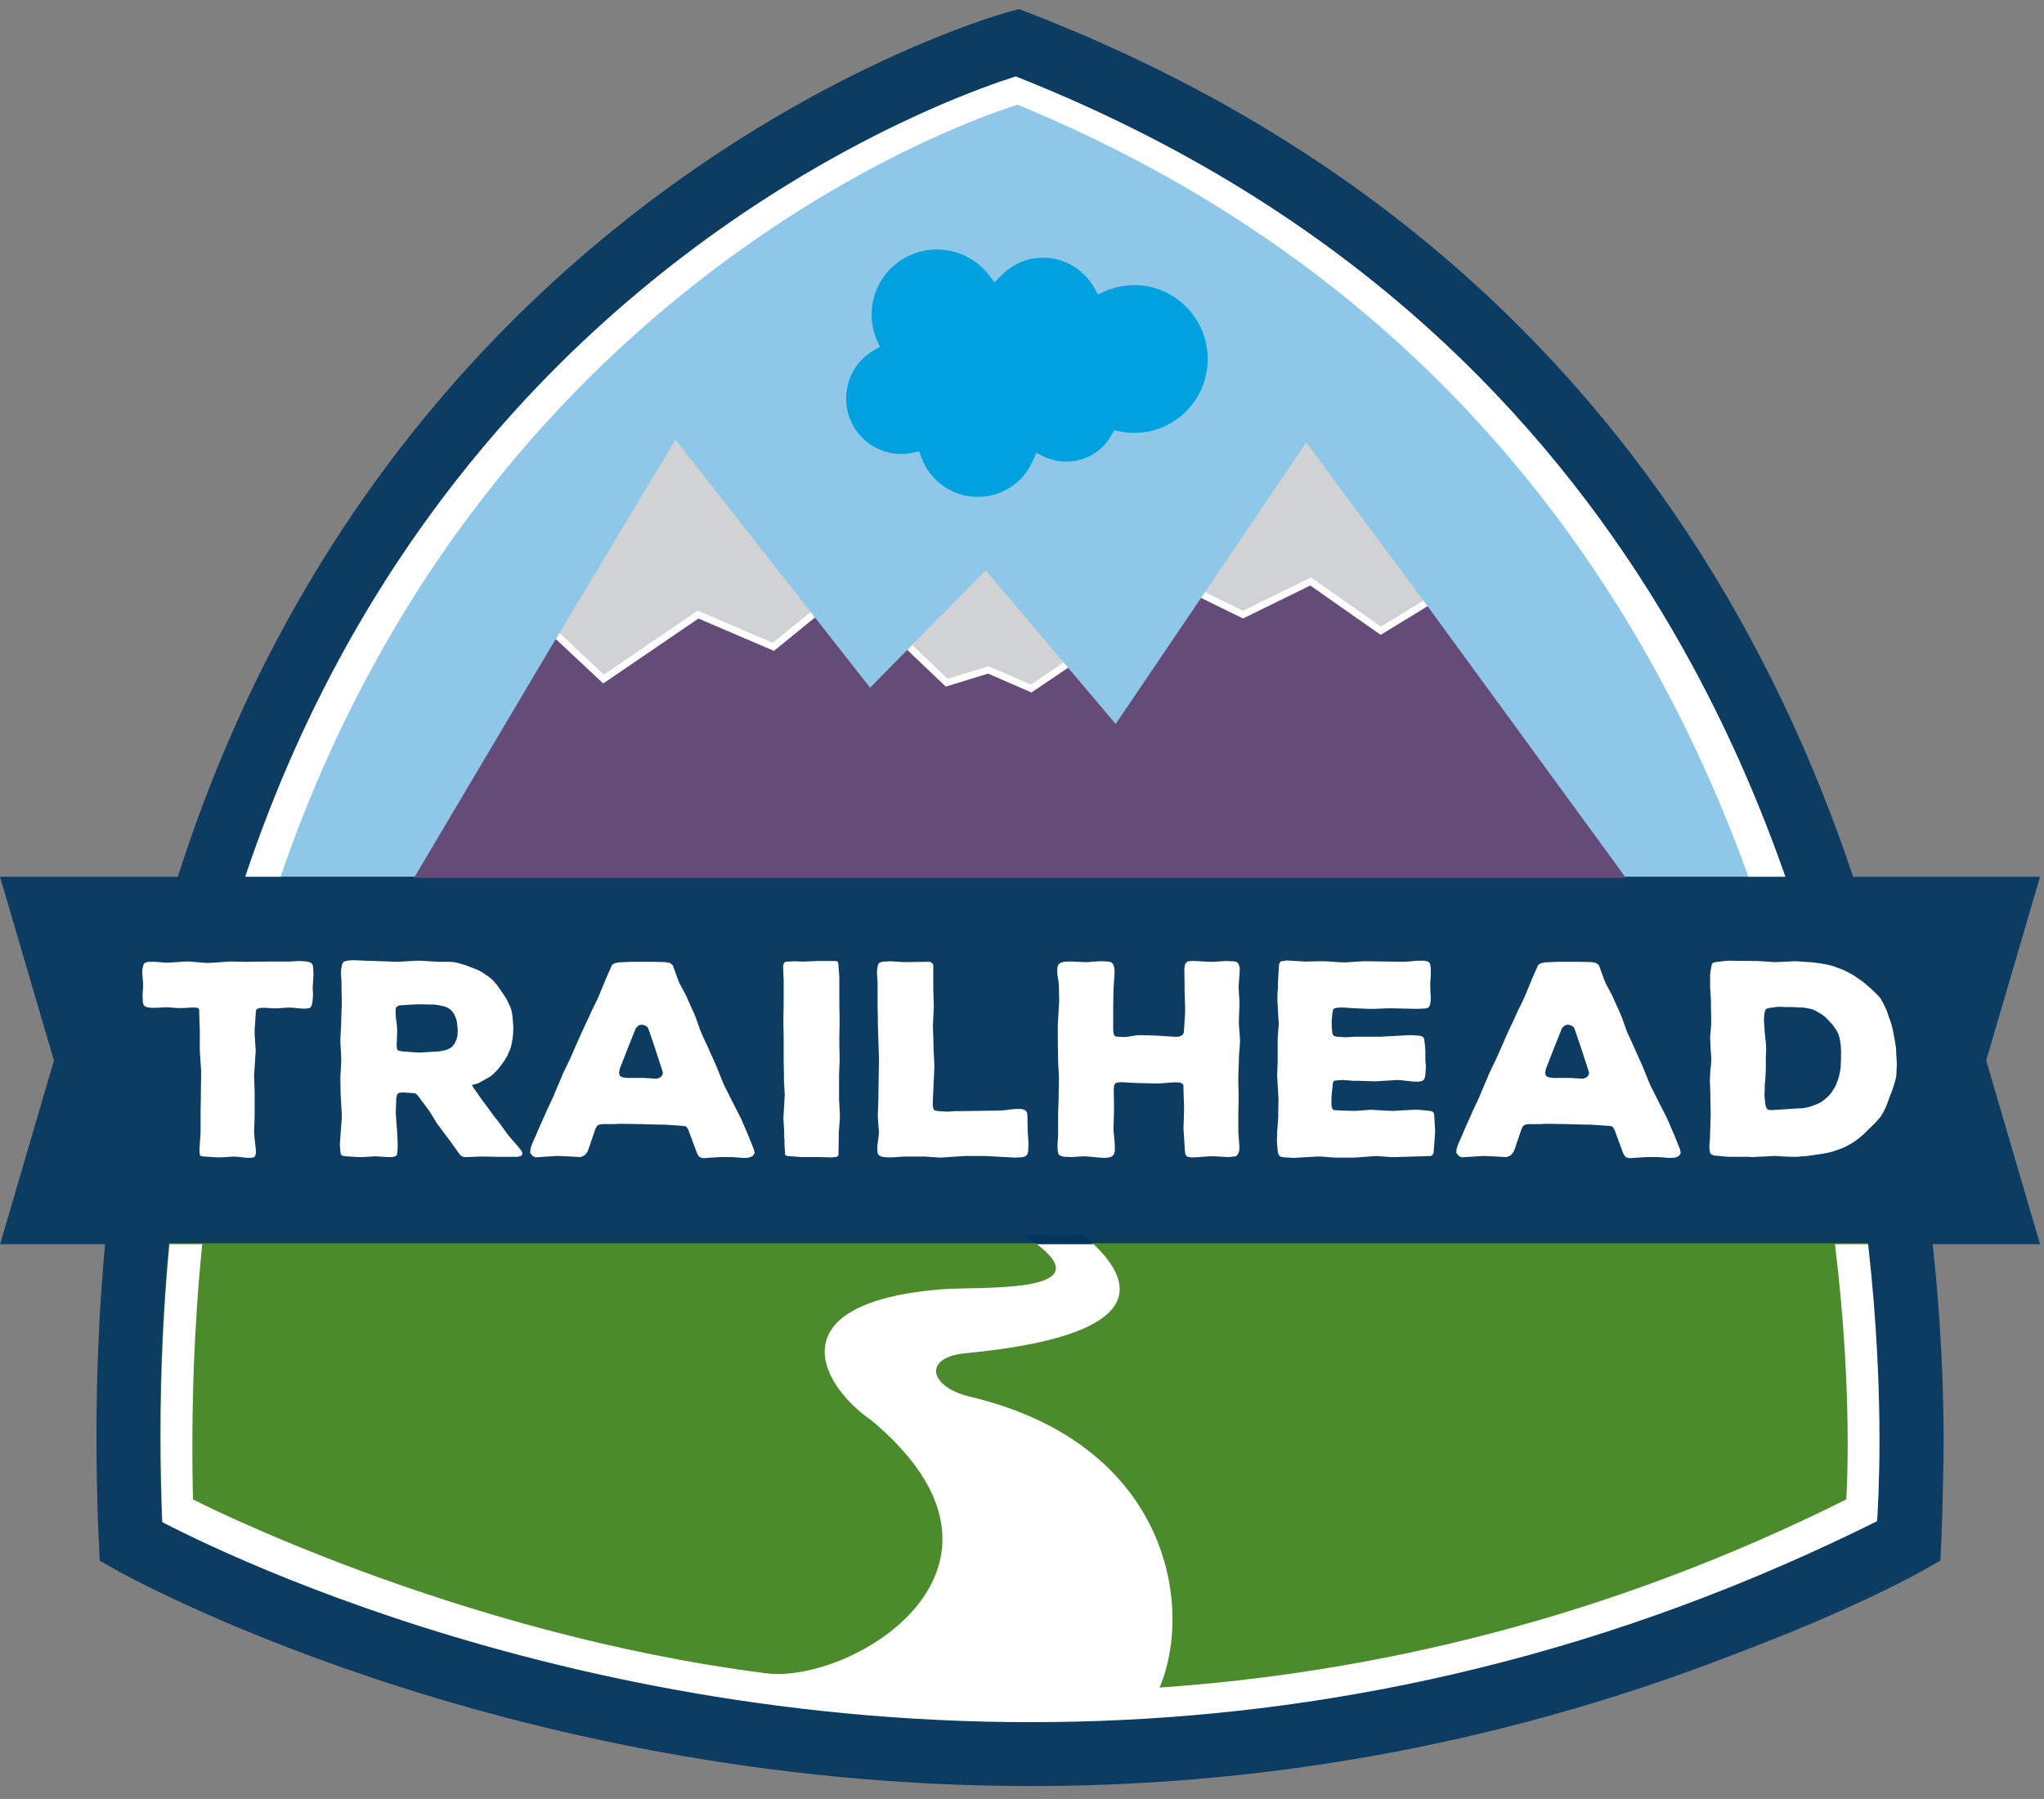 <?xml version="1.0" encoding="UTF-8" standalone="no"?>
<svg width="150px" height="132px" viewBox="0 0 150 132" version="1.1" xmlns="http://www.w3.org/2000/svg" xmlns:xlink="http://www.w3.org/1999/xlink">
    <rect x="0" y="0" width="150" height="132" fill="#808080" stroke="none"/>
    <!-- Generator: Sketch 42 (36781) - http://www.bohemiancoding.com/sketch -->
    <title>FLOGO</title>
    <desc>Created with Sketch.</desc>
    <defs></defs>
    <g id="home-page" stroke="none" stroke-width="1" fill="none" fill-rule="evenodd">
        <g id="blaze-1" transform="translate(-565, -154)">
            <g id="Hero" transform="translate(0, 115)">
                <g id="Group" transform="translate(310, 39)">
                    <g id="Trailhead-Logo" transform="translate(255, 0)">
                        <g>
                            <g id="Group-13" transform="translate(0, 0.21)" fill="#0C3C61">
                                <path d="M149.71,91.081 L148.928,88.414 L145.758,77.604 L148.928,66.786 L149.71,64.12 L146.921,64.12 L135.992,64.12 C133.208,55.8 129.293,47.155 123.792,38.831 C118.787,31.257 112.47,23.955 104.522,17.436 C96.574,10.917 86.999,5.184 75.506,0.734 L74.784,0.454 L74.036,0.657 C73.922,0.688 69.708,1.836 63.429,4.894 C58.72,7.188 52.848,10.555 46.68,15.337 C37.429,22.507 27.508,32.872 19.916,47.517 C17.312,52.537 14.984,58.058 13.05,64.12 L2.79,64.12 L0,64.12 L0.782,66.787 L3.957,77.604 L0.79,88.414 L0.008,91.081 L2.796,91.081 L7.71,91.081 C7.299,95.576 7.078,100.277 7.078,105.2 C7.078,107.744 7.136,110.346 7.256,113.008 L7.314,114.298 L8.44,114.939 C8.543,114.998 15.524,118.962 27.388,122.923 C39.252,126.882 56.004,130.84 75.64,130.841 C91.383,130.843 108.985,128.285 127.342,121.147 C131.878,119.383 136.459,117.344 141.07,114.99 L142.146,114.441 L142.21,114.405 L142.396,114.298 L142.454,113.008 C142.527,111.407 142.569,109.834 142.597,108.276 C142.616,107.267 142.632,106.262 142.632,105.271 C142.632,105.248 142.632,105.224 142.632,105.201 C142.623,101.495 142.441,96.664 141.83,91.081 L146.921,91.081 L149.71,91.081 Z" id="Fill-11"></path>
                            </g>
                            <polygon id="Fill-14" fill="#0C3C61" points="41.055 46.444 49.569 32.267 59.492 44.907 59.492 44.908 56.715 47.168 51.197 44.809 44.319 49.502"></polygon>
                            <path d="M64.313,24.923 C64.058,24.34 63.917,23.697 63.917,23.019 C63.917,21.695 64.455,20.501 65.327,19.633 C66.2,18.766 67.4,18.231 68.731,18.231 C69.514,18.231 70.249,18.415 70.901,18.743 C71.552,19.071 72.119,19.542 72.559,20.116 L72.975,20.657 L73.448,20.165 C74.243,19.342 75.337,18.836 76.551,18.836 C77.359,18.836 78.111,19.06 78.761,19.451 C79.41,19.842 79.953,20.402 80.33,21.072 L80.591,21.536 L81.079,21.319 C81.749,21.022 82.487,20.857 83.266,20.857 C84.759,20.857 86.106,21.463 87.087,22.448 C88.068,23.434 88.673,24.791 88.673,26.297 C88.673,27.803 88.068,29.16 87.087,30.146 C86.106,31.131 84.759,31.737 83.266,31.738 C82.901,31.738 82.545,31.701 82.201,31.632 L81.783,31.547 L81.574,31.919 C81.248,32.497 80.774,32.982 80.206,33.322 C79.635,33.661 78.973,33.856 78.26,33.856 C77.663,33.856 77.102,33.72 76.599,33.476 L76.045,33.207 L75.803,33.773 C75.467,34.559 74.908,35.23 74.204,35.703 C73.499,36.177 72.655,36.451 71.741,36.451 C70.789,36.451 69.912,36.153 69.191,35.643 L67.6,33.574 L67.424,33.099 L66.928,33.204 C66.659,33.261 66.381,33.291 66.095,33.291 C64.975,33.291 63.967,32.836 63.23,32.095 C62.495,31.355 62.041,30.335 62.041,29.203 C62.041,28.443 62.244,27.736 62.601,27.128 C62.957,26.52 63.465,26.013 64.071,25.66 L64.521,25.398 L64.313,24.923 Z" id="Fill-16" fill="#0C3C61"></path>
                            <polygon id="Fill-18" fill="#0C3C61" points="104.458 44.072 101.34 45.975 96.203 42.374 91.22 44.814 88.426 43.446 88.426 43.446 95.862 32.467 104.458 44.071"></polygon>
                            <polygon id="Fill-20" fill="#0C3C61" points="66.936 47.315 66.942 47.32 72.335 41.843 78.049 48.599 78.055 48.595 78.055 48.606 75.642 50.235 72.542 48.886 69.542 49.807 66.936 47.326"></polygon>
                            <path d="M21.769,54.689 C26.25,44.757 31.838,36.72 37.707,30.235 C46.508,20.51 55.95,14.28 63.174,10.49 C66.786,8.596 69.842,7.312 71.979,6.506 C73.048,6.103 73.888,5.82 74.45,5.64 C74.482,5.63 74.51,5.621 74.54,5.612 C88.9,11.29 99.988,18.993 108.583,27.695 C115.14,34.336 120.25,41.559 124.231,48.912 C127.01,54.042 129.232,59.234 131.016,64.329 L128.309,64.329 C120.74,43.358 105.44,20.38 74.687,7.685 C74.687,7.685 36.202,18.844 20.587,64.329 L18.002,64.329 C19.139,60.932 20.401,57.72 21.769,54.689" id="Fill-22" fill="#0C3C61"></path>
                            <polygon id="Fill-24" fill="#FFFFFF" points="104.761 44.481 104.761 44.481 101.321 46.582"></polygon>
                            <polygon id="Fill-26" fill="#FFFFFF" points="22.988 71.048 22.948 70.809 22.849 70.671 22.71 70.592 22.47 70.552 22.31 70.532 21.972 70.512 21.315 70.552 19.841 70.552 18.347 70.572 18.028 70.572 16.873 70.552 15.398 70.651 15.08 70.651 13.904 70.552 13.586 70.552 12.43 70.631 12.112 70.631 11.374 70.572 10.916 70.572 10.717 70.612 10.598 70.671 10.518 70.809 10.458 71.068 10.438 71.385 10.498 72.139 10.498 72.437 10.458 73.032 10.478 73.35 10.478 73.489 10.518 73.687 10.598 73.807 10.717 73.886 10.936 73.926 11.096 73.946 11.394 73.946 11.853 73.926 12.192 73.906 12.53 73.926 13.068 73.966 13.426 73.966 14.064 73.926 14.363 73.926 14.562 73.966 14.622 74.124 14.622 74.402 14.662 75.573 14.662 77.081 14.682 77.399 14.761 78.59 14.761 78.907 14.741 80.078 14.741 80.395 14.721 81.586 14.721 83.075 14.702 83.392 14.641 84.226 14.641 84.563 14.682 84.782 14.801 84.841 15.04 84.861 15.936 84.92 16.254 84.92 17.152 84.861 17.49 84.881 17.988 84.94 18.366 84.96 18.626 84.92 18.725 84.821 18.785 84.583 18.765 84.266 18.666 83.372 18.646 83.075 18.686 81.904 18.686 80.078 18.646 78.907 18.666 78.59 18.745 77.399 18.765 77.081 18.686 75.89 18.686 75.573 18.765 74.402 18.785 74.144 18.864 74.025 19.064 73.966 19.204 73.946 19.502 73.946 20 73.985 20.319 73.985 21.235 73.926 21.554 73.946 22.152 74.005 22.47 74.005 22.71 73.966 22.829 73.866 22.889 73.727 22.928 73.489 22.948 73.33 22.968 73.013 22.948 72.417 22.968 72.12 23.008 71.484 22.988 71.187"></polygon>
                            <path d="M38.068,84.186 L37.45,83.471 L37.251,83.233 L36.534,82.241 L36.334,82.003 L35.618,81.03 L35.438,80.792 L34.721,79.78 L34.642,79.621 L34.801,79.562 L35.06,79.502 L35.318,79.363 L35.558,79.224 L35.956,79.006 L36.175,78.827 L36.494,78.51 L36.673,78.291 L36.852,78.053 L37.032,77.795 L37.211,77.498 L37.35,77.2 L37.47,76.902 L37.55,76.585 L37.61,76.248 L37.65,75.91 L37.669,75.593 L37.669,75.275 L37.63,74.838 L37.61,74.521 L37.55,74.203 L37.45,73.886 L37.311,73.588 L37.171,73.31 L36.932,72.933 L36.753,72.675 L36.474,72.278 L36.275,72.04 L36.076,71.841 L35.856,71.663 L35.478,71.405 L35.219,71.246 L34.92,71.108 L34.602,70.988 L34.303,70.869 L34.004,70.77 L33.586,70.651 L33.287,70.591 L32.948,70.572 L32.191,70.572 L30.876,70.492 L30.558,70.492 L29.203,70.572 L26.832,70.492 L25.936,70.453 L25.637,70.472 L25.478,70.492 L25.239,70.552 L25.119,70.71 L25.06,70.968 L25.04,71.088 L25.02,71.385 L25.06,72.04 L25.06,72.358 L25.08,73.429 L25.08,73.747 L25.04,74.798 L25.04,75.116 L24.98,76.188 L24.98,76.505 L25.04,77.577 L25.04,77.895 L24.98,78.966 L24.98,79.283 L25,80.336 L25.02,80.653 L25.08,81.725 L25.08,82.042 L25,83.114 L24.98,83.432 L24.94,83.947 L24.96,84.245 L24.98,84.523 L25.02,84.722 L25.139,84.801 L25.378,84.841 L26.294,84.9 L26.614,84.9 L27.53,84.841 L28.486,84.9 L28.804,84.9 L29.024,84.841 L29.124,84.742 L29.163,84.503 L29.183,84.186 L29.183,83.868 L29.163,83.392 L29.143,83.075 L29.064,81.963 L29.044,81.645 L29.084,80.554 L29.143,80.296 L29.302,80.177 L29.562,80.157 L30.199,80.197 L30.438,80.217 L30.558,80.276 L30.697,80.434 L31.334,81.288 L31.514,81.526 L32.072,82.439 L32.251,82.677 L32.888,83.531 L33.068,83.769 L33.705,84.662 L33.864,84.821 L34.044,84.9 L34.303,84.9 L35.199,84.861 L35.518,84.861 L36.614,84.88 L38.008,84.88 L38.267,84.801 L38.346,84.622 L38.247,84.404 L38.068,84.186 Z M33.571,75.975 L33.492,76.292 L33.352,76.59 L33.153,76.828 L32.914,76.967 L32.655,77.066 L32.216,77.146 L30.902,77.225 L30.583,77.225 L29.547,77.146 L29.308,77.106 L29.169,77.047 L29.129,76.927 L29.109,76.709 L29.149,75.617 L29.129,75.28 L29.089,74.942 L29.049,74.625 L29.029,74.169 L29.049,73.95 L29.169,73.831 L29.308,73.772 L29.547,73.752 L30.563,73.692 L30.882,73.692 L31.878,73.712 L32.197,73.752 L32.635,73.851 L32.914,73.97 L33.133,74.149 L33.312,74.387 L33.452,74.685 L33.531,74.982 L33.571,75.32 L33.591,75.657 L33.571,75.975 Z" id="Fill-28" fill="#FFFFFF"></path>
                            <path d="M54.921,83.332 L54.382,82.082 L54.243,81.804 L53.765,80.872 L53.148,79.641 L53.027,79.363 L52.629,78.371 L52.51,78.093 L52.072,77.12 L51.953,76.843 L51.514,75.89 L51.395,75.612 L51.036,74.6 L50.916,74.322 L50.479,73.35 L50.358,73.072 L49.86,72.139 L49.741,71.842 L49.462,71.068 L49.363,70.81 L49.144,70.651 L48.805,70.591 L47.888,70.572 L46.334,70.572 L45.419,70.611 L45.12,70.671 L44.921,70.79 L44.821,71.008 L44.462,71.822 L44.343,72.119 L43.964,73.033 L43.824,73.35 L43.386,74.243 L43.247,74.561 L42.689,75.751 L41.971,77.379 L41.852,77.656 L41.315,78.768 L41.195,79.066 L40.737,80.137 L40.618,80.435 L40.1,81.547 L39.98,81.824 L39.482,82.935 L39.363,83.233 L39.084,83.849 L38.964,84.166 L38.925,84.325 L38.905,84.582 L39.064,84.801 L39.302,84.92 L39.562,84.901 L40.796,84.821 L41.116,84.821 L42.271,84.881 L42.59,84.901 L42.888,84.781 L43.107,84.523 L43.227,84.206 L43.685,82.856 L43.805,82.618 L43.964,82.519 L44.223,82.479 L45.139,82.479 L45.438,82.459 L45.737,82.459 L46.933,82.479 L48.427,82.519 L48.745,82.519 L49.94,82.598 L50.179,82.618 L50.358,82.658 L50.497,82.856 L51.116,84.523 L51.215,84.742 L51.334,84.901 L51.594,84.98 L52.828,84.901 L53.725,84.901 L54.023,84.92 L54.483,84.96 L54.761,84.96 L55.019,84.92 L55.239,84.821 L55.379,84.602 L55.319,84.325 L54.921,83.332 Z M48.591,78.912 L48.432,79.07 L48.173,79.15 L47.237,79.09 L45.982,79.09 L45.703,79.051 L45.484,78.952 L45.424,78.714 L45.484,78.416 L46.002,77.086 L46.121,76.788 L46.659,75.439 L46.858,75.24 L47.077,75.181 L47.337,75.24 L47.536,75.38 L47.635,75.637 L48.034,76.808 L48.133,77.106 L48.571,78.455 L48.651,78.714 L48.591,78.912 Z" id="Fill-30" fill="#FFFFFF"></path>
                            <polygon id="Fill-32" fill="#FFFFFF" points="61.574 78.926 61.614 77.855 61.614 77.537 61.594 76.466 61.594 76.148 61.614 75.056 61.614 74.739 61.594 73.668 61.594 71.722 61.574 71.405 61.534 70.889 61.514 70.671 61.474 70.551 61.255 70.512 60.02 70.512 59.104 70.551 58.785 70.551 58.307 70.531 58.008 70.551 57.848 70.551 57.649 70.571 57.53 70.651 57.47 70.869 57.51 71.961 57.51 73.668 57.49 74.739 57.49 75.056 57.51 76.148 57.51 77.855 57.53 78.926 57.53 79.244 57.59 80.335 57.57 80.653 57.51 81.725 57.49 82.042 57.55 83.114 57.55 83.412 57.57 83.709 57.57 84.027 57.61 84.523 57.61 84.721 57.669 84.781 57.789 84.821 58.785 84.9 60.02 84.9 61.036 84.92 61.315 84.9 61.474 84.84 61.534 84.741 61.534 84.523 61.554 83.432 61.554 83.114 61.634 82.042 61.634 81.725 61.574 80.653"></polygon>
                            <polygon id="Fill-34" fill="#FFFFFF" points="75.418 83.015 75.398 81.904 75.378 81.685 75.319 81.547 75.179 81.428 74.94 81.368 74.641 81.368 74.323 81.388 73.645 81.467 73.327 81.487 70.459 81.527 70.139 81.527 69.542 81.566 68.864 81.527 68.626 81.487 68.525 81.408 68.487 81.308 68.466 81.209 68.446 81.011 68.565 78.391 68.565 78.074 68.505 76.923 68.505 76.604 68.466 75.453 68.466 75.136 68.525 73.985 68.525 73.667 68.487 72.516 68.487 70.79 68.386 70.651 68.247 70.572 68.047 70.572 66.633 70.592 66.314 70.592 65.338 70.532 65.039 70.552 64.88 70.552 64.661 70.592 64.521 70.651 64.442 70.77 64.382 71.028 64.362 71.207 64.362 71.504 64.403 72.1 64.403 73.786 64.422 74.838 64.422 75.156 64.501 77.577 64.501 77.895 64.462 80.316 64.462 80.633 64.422 81.685 64.422 82.003 64.501 83.055 64.481 83.352 64.382 84.106 64.382 84.424 64.422 84.662 64.521 84.781 64.661 84.861 64.88 84.901 65.159 84.92 65.459 84.92 66.375 84.861 67.849 84.861 69.003 84.94 70.797 84.821 72.291 84.821 74.502 84.94 74.781 84.92 74.94 84.92 75.139 84.881 75.279 84.821 75.398 84.682 75.459 84.444 75.459 84.265 75.478 83.947 75.438 83.332"></polygon>
                            <polygon id="Fill-36" fill="#FFFFFF" points="90.916 74.838 90.956 73.786 90.956 73.469 90.896 72.417 90.916 72.099 90.976 71.306 90.976 71.008 90.896 70.73 90.736 70.572 90.478 70.532 90.299 70.532 89.98 70.512 89.083 70.572 88.764 70.572 87.689 70.512 87.37 70.512 87.131 70.552 86.972 70.73 86.912 71.048 86.931 72.338 86.931 72.655 86.972 73.945 86.972 74.263 86.892 75.553 86.872 75.771 86.792 75.93 86.573 76.049 86.433 76.069 86.135 76.069 84.959 75.989 83.684 75.95 83.386 75.969 82.629 76.089 82.349 76.089 82.071 76.069 81.872 76.049 81.773 75.969 81.712 75.811 81.693 75.573 81.693 73.945 81.712 72.655 81.733 72.338 81.792 71.444 81.792 71.147 81.773 71.008 81.693 70.75 81.533 70.591 81.275 70.552 80.975 70.532 80.656 70.532 79.86 70.591 79.541 70.591 78.705 70.552 78.405 70.552 78.107 70.572 77.847 70.631 77.669 70.77 77.589 71.008 77.589 71.425 77.689 72.099 77.708 72.417 77.729 73.469 77.708 73.786 77.649 74.838 77.628 75.156 77.628 76.525 77.649 77.577 77.649 77.895 77.708 78.946 77.708 79.264 77.689 80.316 77.689 80.633 77.649 81.685 77.649 83.352 77.609 83.947 77.609 84.265 77.628 84.444 77.669 84.662 77.749 84.761 77.907 84.841 78.126 84.881 78.287 84.881 78.605 84.901 79.541 84.841 79.86 84.861 80.697 84.94 80.995 84.96 81.294 84.94 81.553 84.881 81.733 84.722 81.812 84.444 81.812 83.987 81.733 83.134 81.712 82.816 81.753 81.527 81.753 81.209 81.733 79.939 81.753 79.661 81.851 79.482 82.031 79.422 82.291 79.403 83.366 79.462 84.959 79.502 85.279 79.482 86.075 79.422 86.553 79.422 86.773 79.502 86.851 79.661 86.851 79.939 86.892 81.209 86.892 81.527 86.851 82.816 86.872 83.134 86.952 84.424 86.991 84.702 87.111 84.861 87.39 84.92 87.708 84.92 88.764 84.841 89.083 84.841 90.159 84.901 90.478 84.861 90.697 84.841 90.836 84.702 90.935 84.444 90.956 84.166 90.935 83.868 90.896 83.372 90.875 83.055 90.875 81.685 90.896 80.633 90.896 80.316 90.875 79.264 90.875 78.946 90.916 77.895 90.916 77.577 90.996 76.525 90.996 76.208 90.916 75.156"></polygon>
                            <polygon id="Fill-38" fill="#FFFFFF" points="105.238 81.705 105.158 81.586 105.039 81.526 104.322 81.447 104.024 81.427 103.724 81.427 102.31 81.507 101.991 81.507 100.578 81.427 99.502 81.507 99.182 81.507 98.087 81.467 97.868 81.447 97.788 81.368 97.728 81.229 97.708 81.03 97.708 80.594 97.728 80.276 97.788 79.78 97.808 79.482 97.868 79.343 97.968 79.284 98.206 79.264 98.545 79.244 99.342 79.303 99.661 79.303 100.936 79.343 102.53 79.244 102.848 79.264 103.745 79.363 104.143 79.363 104.342 79.323 104.482 79.224 104.561 79.086 104.601 78.847 104.641 78.252 104.601 77.795 104.601 77.14 104.582 76.803 104.541 76.466 104.522 76.248 104.462 76.128 104.342 76.029 104.123 75.989 103.505 75.95 101.275 76.069 99.382 76.069 98.745 76.109 98.108 76.069 97.888 76.009 97.808 75.91 97.768 75.771 97.749 75.553 97.728 75.216 97.728 74.898 97.768 74.422 97.808 74.203 97.828 74.084 97.928 73.985 98.127 73.946 98.286 73.926 98.586 73.926 99.481 73.985 100.517 74.025 100.836 74.025 101.852 73.985 102.17 73.985 104.043 74.025 104.362 74.005 104.522 74.005 104.76 73.965 104.86 73.886 104.94 73.747 104.98 73.509 105 73.211 104.98 72.913 104.96 72.417 104.96 72.08 105 71.584 105 71.048 104.96 70.79 104.92 70.651 104.801 70.552 104.522 70.492 104.024 70.492 103.346 70.552 103.007 70.572 100.299 70.532 99.98 70.532 98.784 70.611 98.466 70.611 97.27 70.532 96.952 70.532 95.736 70.552 94.442 70.472 94.182 70.512 94.024 70.532 93.924 70.611 93.864 70.77 93.844 71.048 93.784 72.08 93.784 72.378 93.745 72.973 93.745 73.449 93.764 73.767 93.824 74.818 93.844 75.136 93.764 76.188 93.764 77.875 93.724 78.947 93.745 79.264 93.804 80.316 93.824 80.633 93.804 81.685 93.804 82.003 93.724 83.055 93.724 83.352 93.704 83.65 93.724 83.967 93.764 84.424 93.804 84.642 93.864 84.782 94.003 84.881 94.243 84.92 94.92 84.96 96.633 84.861 96.952 84.861 97.987 84.94 99.362 84.94 99.68 84.92 100.717 84.841 101.035 84.821 102.091 84.9 102.41 84.9 105.019 84.821 105.119 84.742 105.198 84.603 105.219 84.404 105.299 83.332 105.318 83.015 105.258 81.924"></polygon>
                            <path d="M122.888,83.332 L122.349,82.082 L122.21,81.804 L121.733,80.872 L121.115,79.641 L120.995,79.363 L120.597,78.371 L120.477,78.093 L120.039,77.12 L119.92,76.843 L119.481,75.89 L119.362,75.612 L119.003,74.6 L118.884,74.322 L118.446,73.35 L118.326,73.072 L117.828,72.139 L117.708,71.842 L117.429,71.068 L117.33,70.81 L117.111,70.651 L116.773,70.591 L115.856,70.572 L114.302,70.572 L113.386,70.611 L113.087,70.671 L112.888,70.79 L112.788,71.008 L112.429,71.822 L112.31,72.119 L111.931,73.033 L111.791,73.35 L111.353,74.243 L111.214,74.561 L110.656,75.751 L109.939,77.379 L109.819,77.656 L109.282,78.768 L109.163,79.066 L108.705,80.137 L108.585,80.435 L108.067,81.547 L107.947,81.824 L107.449,82.935 L107.33,83.233 L107.051,83.849 L106.931,84.166 L106.892,84.325 L106.872,84.582 L107.031,84.801 L107.27,84.92 L107.529,84.901 L108.763,84.821 L109.083,84.821 L110.238,84.881 L110.557,84.901 L110.856,84.781 L111.075,84.523 L111.195,84.206 L111.652,82.856 L111.773,82.618 L111.931,82.519 L112.191,82.479 L113.107,82.479 L113.405,82.459 L113.705,82.459 L114.9,82.479 L116.394,82.519 L116.712,82.519 L117.907,82.598 L118.147,82.618 L118.326,82.658 L118.465,82.856 L119.083,84.523 L119.182,84.742 L119.302,84.901 L119.561,84.98 L120.795,84.901 L121.693,84.901 L121.991,84.92 L122.45,84.96 L122.729,84.96 L122.987,84.92 L123.207,84.821 L123.346,84.602 L123.287,84.325 L122.888,83.332 Z M116.559,78.912 L116.399,79.07 L116.141,79.15 L115.204,79.09 L113.949,79.09 L113.671,79.051 L113.451,78.952 L113.391,78.714 L113.451,78.416 L113.969,77.086 L114.089,76.788 L114.626,75.439 L114.826,75.24 L115.044,75.181 L115.304,75.24 L115.503,75.38 L115.602,75.637 L116.001,76.808 L116.1,77.106 L116.539,78.455 L116.619,78.714 L116.559,78.912 Z" id="Fill-40" fill="#FFFFFF"></path>
                            <path d="M139.183,77.756 L139.163,77.438 L139.142,76.962 L139.103,76.645 L139.044,76.307 L138.983,75.99 L138.904,75.553 L138.824,75.235 L138.725,74.918 L138.605,74.6 L138.505,74.283 L138.386,73.985 L138.167,73.548 L138.028,73.291 L137.848,73.072 L137.648,72.873 L137.211,72.457 L136.972,72.258 L136.713,72.04 L136.056,71.584 L135.776,71.425 L135.477,71.266 L135.178,71.127 L134.462,70.869 L134.163,70.79 L133.844,70.73 L133.326,70.651 L133.007,70.611 L132.37,70.571 L131.872,70.532 L131.554,70.532 L131.254,70.552 L130.418,70.591 L130.059,70.591 L129.899,70.571 L128.944,70.512 L128.624,70.512 L126.872,70.492 L126.554,70.512 L126.254,70.552 L125.916,70.591 L125.697,70.651 L125.616,70.77 L125.577,70.989 L125.518,71.286 L125.498,71.604 L125.498,72.377 L125.557,73.429 L125.557,73.747 L125.577,74.799 L125.577,75.116 L125.498,76.168 L125.518,76.506 L125.518,76.684 L125.537,77.021 L125.577,77.537 L125.577,77.855 L125.557,78.192 L125.518,78.49 L125.498,78.927 L125.477,79.224 L125.518,80.276 L125.518,80.594 L125.537,81.646 L125.537,81.963 L125.518,82.281 L125.518,82.578 L125.498,83.035 L125.498,83.313 L125.457,83.908 L125.438,84.067 L125.457,84.384 L125.498,84.603 L125.596,84.702 L125.756,84.781 L126.613,84.86 L126.912,84.88 L128.306,84.88 L128.605,84.9 L128.944,84.88 L129.442,84.86 L130.079,84.821 L130.398,84.821 L130.916,84.86 L131.554,84.88 L131.872,84.88 L132.31,84.84 L132.609,84.821 L133.824,84.643 L134.142,84.583 L134.462,84.503 L134.76,84.404 L135.198,84.245 L135.457,84.126 L135.856,83.908 L136.114,83.749 L136.494,83.452 L136.752,83.233 L137.191,82.797 L137.53,82.479 L137.728,82.261 L138.007,81.943 L138.167,81.685 L138.386,81.249 L138.505,80.951 L138.624,80.614 L138.745,80.296 L138.864,79.999 L138.964,79.681 L139.103,79.224 L139.163,78.907 L139.183,78.431 L139.202,78.093 L139.183,77.756 Z M135.105,77.681 L135.085,78.138 L135.064,78.416 L134.984,78.852 L134.906,79.151 L134.786,79.487 L134.646,79.785 L134.408,80.162 L134.208,80.4 L133.85,80.718 L133.59,80.897 L133.292,81.035 L132.973,81.155 L132.635,81.254 L132.315,81.314 L131.858,81.333 L130.004,81.453 L129.766,81.433 L129.646,81.333 L129.566,81.115 L129.506,80.639 L129.486,80.341 L129.506,79.884 L129.506,79.607 L129.547,79.17 L129.566,78.852 L129.586,78.515 L129.586,77.562 L129.607,77.126 L129.607,76.809 L129.586,76.491 L129.547,76.173 L129.506,75.737 L129.486,75.419 L129.447,74.824 L129.467,74.526 L129.486,74.347 L129.547,74.109 L129.646,74.01 L129.865,73.951 L130.304,73.891 L130.603,73.871 L131.04,73.891 L131.538,73.891 L131.878,73.911 L132.375,73.931 L132.694,73.991 L132.973,74.05 L133.252,74.169 L133.69,74.427 L133.929,74.606 L134.148,74.824 L134.347,75.042 L134.447,75.142 L134.746,75.558 L134.906,75.856 L134.946,75.975 L135.025,76.273 L135.085,76.729 L135.105,77.046 L135.105,77.681 Z" id="Fill-42" fill="#FFFFFF"></path>
                            <path d="M21.769,54.689 C26.25,44.757 31.838,36.72 37.707,30.235 C46.508,20.51 55.95,14.28 63.174,10.49 C66.786,8.596 69.842,7.311 71.979,6.506 C73.048,6.103 73.888,5.82 74.45,5.64 C74.482,5.63 74.51,5.621 74.54,5.612 C88.9,11.29 99.988,18.993 108.583,27.695 C115.14,34.336 120.25,41.559 124.231,48.912 C127.01,54.042 129.232,59.234 131.016,64.329 L18.002,64.329 C19.139,60.932 20.401,57.72 21.769,54.689" id="Fill-44" fill="#8FC7E8"></path>
                            <path d="M134.625,91.221 L137.058,91.221 C137.708,96.957 137.891,101.902 137.891,105.603 C137.891,107.128 137.861,108.436 137.82,109.509 C137.8,110.051 137.777,110.535 137.754,110.95 C137.742,111.168 137.73,111.362 137.719,111.544 C136.082,112.361 134.448,113.133 132.821,113.872 C112.446,123.114 92.896,126.291 75.606,126.293 C56.608,126.294 40.342,122.455 28.848,118.618 C23.102,116.7 18.548,114.783 15.444,113.353 C13.892,112.638 12.703,112.044 11.909,111.633 C11.898,111.627 11.889,111.623 11.878,111.617 C11.799,109.487 11.75,107.388 11.75,105.34 C11.75,100.399 11.978,95.699 12.401,91.221" id="Fill-46" fill="#4C8B2B"></path>
                            <path d="M21.769,54.689 C26.25,44.757 31.838,36.72 37.707,30.235 C46.508,20.51 55.95,14.28 63.174,10.49 C66.786,8.596 69.842,7.311 71.979,6.506 C73.048,6.103 73.888,5.82 74.45,5.64 C74.482,5.63 74.51,5.621 74.54,5.612 C88.9,11.29 99.988,18.993 108.583,27.695 C115.14,34.336 120.25,41.559 124.231,48.912 C127.01,54.042 129.232,59.234 131.016,64.329 L128.309,64.329 C120.74,43.358 105.44,20.38 74.687,7.685 C74.687,7.685 36.202,18.844 20.587,64.329 L18.002,64.329 C19.139,60.932 20.401,57.72 21.769,54.689" id="Fill-48" fill="#FFFFFF"></path>
                            <path d="M80.167,91.21 C80.196,91.237 80.225,91.264 80.253,91.291 C83.25,94.135 84.377,97.996 70.829,99.295 C69.083,99.463 68.453,100.217 68.773,100.975 C68.78,100.993 68.791,101.011 68.799,101.029 C68.809,101.051 68.819,101.072 68.831,101.094 C68.842,101.113 68.854,101.132 68.866,101.152 C68.879,101.172 68.891,101.192 68.905,101.212 C68.918,101.232 68.933,101.251 68.947,101.271 C68.963,101.29 68.978,101.31 68.995,101.33 C69.011,101.35 69.027,101.369 69.044,101.387 C69.062,101.407 69.081,101.427 69.1,101.448 C69.119,101.466 69.136,101.484 69.155,101.503 C69.177,101.523 69.199,101.544 69.222,101.564 C69.241,101.581 69.261,101.599 69.281,101.616 C69.308,101.638 69.336,101.66 69.365,101.681 C69.384,101.696 69.403,101.712 69.422,101.726 C69.471,101.761 69.521,101.797 69.575,101.831 C69.589,101.84 69.604,101.849 69.619,101.858 C69.66,101.884 69.703,101.909 69.746,101.935 C69.769,101.948 69.793,101.961 69.818,101.973 C69.855,101.994 69.893,102.014 69.933,102.034 C69.959,102.048 69.987,102.061 70.015,102.074 C70.053,102.093 70.094,102.112 70.134,102.13 C70.163,102.143 70.193,102.156 70.223,102.169 C70.265,102.186 70.308,102.203 70.351,102.22 C70.382,102.232 70.413,102.244 70.445,102.256 C70.491,102.273 70.539,102.29 70.586,102.306 C70.617,102.317 70.649,102.327 70.68,102.338 C70.734,102.355 70.789,102.372 70.845,102.388 C70.873,102.396 70.9,102.405 70.929,102.412 C71.014,102.436 71.1,102.459 71.19,102.481 C85.819,105.96 87.607,117.936 85.094,123.824 C100.703,122.745 117.865,118.823 135.487,110.02 C135.487,110.02 136.03,102.471 134.66,91.291 L137.093,91.291 C137.743,97.027 137.927,101.971 137.927,105.672 C137.927,107.197 137.895,108.506 137.855,109.579 C137.834,110.12 137.812,110.605 137.789,111.02 C137.777,111.238 137.765,111.432 137.753,111.613 C136.116,112.431 134.484,113.202 132.856,113.941 C112.482,123.184 92.931,126.36 75.64,126.362 C56.642,126.364 40.377,122.524 28.883,118.687 C23.136,116.768 18.583,114.852 15.48,113.422 C13.928,112.707 12.738,112.114 11.943,111.703 C11.932,111.697 11.924,111.692 11.913,111.687 C11.833,109.556 11.785,107.457 11.785,105.41 C11.785,100.468 12.013,95.768 12.436,91.291 L14.837,91.291 C14.252,97.138 14.007,103.373 14.163,110.02 C14.163,110.02 33.299,119.861 56.229,122.775 C62.524,123.575 76.845,114.996 63.95,104.215 C63.885,104.161 63.81,104.118 63.741,104.067 C63.72,104.052 63.699,104.037 63.679,104.022 C63.627,103.985 63.577,103.946 63.527,103.909 C63.505,103.892 63.485,103.876 63.463,103.86 C63.405,103.815 63.347,103.768 63.289,103.721 C63.278,103.713 63.268,103.705 63.259,103.697 C63.189,103.641 63.121,103.584 63.053,103.526 C63.039,103.513 63.025,103.501 63.011,103.489 C62.958,103.442 62.903,103.395 62.85,103.347 C62.833,103.331 62.816,103.315 62.798,103.3 C62.743,103.248 62.689,103.197 62.635,103.146 C62.625,103.136 62.613,103.126 62.603,103.116 C62.537,103.051 62.471,102.986 62.406,102.92 C62.403,102.918 62.401,102.915 62.399,102.912 C62.338,102.851 62.279,102.788 62.221,102.724 C62.209,102.712 62.197,102.699 62.185,102.686 C62.133,102.628 62.081,102.57 62.029,102.511 C62.021,102.502 62.013,102.492 62.005,102.483 C61.885,102.343 61.769,102.2 61.66,102.056 C61.654,102.048 61.649,102.04 61.642,102.032 C61.594,101.967 61.546,101.901 61.5,101.835 C61.493,101.826 61.487,101.816 61.481,101.808 C61.377,101.658 61.281,101.507 61.191,101.354 C61.189,101.352 61.188,101.35 61.187,101.347 C61.145,101.275 61.105,101.203 61.067,101.13 C61.061,101.12 61.056,101.11 61.051,101.101 C61.013,101.027 60.975,100.954 60.941,100.879 C60.94,100.879 60.939,100.877 60.939,100.876 C59.694,98.218 60.913,95.256 69.115,94.6 C71.851,94.382 80.931,94.964 76.091,91.291 C76.057,91.265 76.023,91.24 75.989,91.214 L80.167,91.21 Z" id="Fill-50" fill="#FFFFFF"></path>
                            <path d="M67.102,47.153 L66.361,47.926 C66.361,47.926 69.236,50.808 69.262,50.808 C69.288,50.808 72.468,49.792 72.468,49.792 L75.805,51.241 L78.576,49.219 L77.844,48.36 L75.256,48.785 L73.644,47.57 C73.644,47.57 69.837,48.239 69.724,48.316 C69.611,48.395 67.102,47.153 67.102,47.153" id="Fill-52" fill="#FFFFFF"></path>
                            <path d="M59.413,44.819 L59.897,45.43 L56.702,48.1 L51.285,45.548 L44.248,50.482 L40.719,47.012 L41.056,46.445 L44.536,48.477 L50.958,44.415 C50.958,44.415 56.571,46.72 56.636,46.713 C56.702,46.706 59.413,44.819 59.413,44.819" id="Fill-54" fill="#FFFFFF"></path>
                            <path d="M88.503,43.341 L88.052,44.005 L91.757,46.172 C91.757,46.172 95.821,43.555 95.899,43.62 C95.977,43.686 101.846,47.279 101.846,47.279 L104.773,44.506 L104.459,44.071 L98.918,43.217 L96.056,41.655 L93.443,43.113 L88.503,43.341 Z" id="Fill-56" fill="#FFFFFF"></path>
                            <polygon id="Fill-58" fill="#D0D2D3" points="41.055 46.444 49.569 32.267 59.492 44.907 59.492 44.908 56.715 47.168 51.197 44.809 44.319 49.502"></polygon>
                            <polygon id="Fill-60" fill="#D0D2D3" points="104.458 44.072 101.34 45.975 96.203 42.374 91.22 44.814 88.426 43.446 88.426 43.446 95.862 32.467 104.458 44.071"></polygon>
                            <polygon id="Fill-62" fill="#D0D2D3" points="66.936 47.315 66.942 47.32 72.335 41.843 78.05 48.599 78.055 48.595 78.055 48.606 75.642 50.235 72.542 48.886 69.542 49.807 66.936 47.326"></polygon>
                            <path d="M83.238,20.923 C82.462,20.923 81.727,21.088 81.06,21.384 L80.575,21.6 L80.314,21.138 C79.938,20.471 79.397,19.913 78.751,19.523 C78.105,19.133 77.355,18.911 76.551,18.911 C75.341,18.911 74.25,19.415 73.459,20.234 L72.988,20.725 L72.574,20.185 C72.136,19.614 71.57,19.145 70.921,18.818 C70.272,18.491 69.54,18.307 68.76,18.307 C67.434,18.308 66.239,18.84 65.369,19.704 C64.5,20.57 63.965,21.759 63.965,23.078 C63.965,23.753 64.106,24.393 64.359,24.974 L64.566,25.448 L64.118,25.709 C63.514,26.06 63.008,26.565 62.653,27.17 C62.299,27.777 62.096,28.48 62.095,29.237 C62.096,30.365 62.548,31.381 63.28,32.119 C64.014,32.856 65.02,33.309 66.134,33.309 C66.419,33.309 66.696,33.279 66.964,33.223 L67.458,33.119 L67.633,33.591 C67.942,34.427 68.501,35.145 69.218,35.653 C69.937,36.161 70.809,36.458 71.758,36.458 C72.669,36.458 73.51,36.184 74.212,35.712 C74.913,35.241 75.47,34.573 75.804,33.79 L76.045,33.226 L76.598,33.494 C77.098,33.736 77.658,33.873 78.252,33.873 C78.962,33.873 79.623,33.679 80.19,33.341 C80.757,33.002 81.229,32.518 81.553,31.942 L81.762,31.573 L82.178,31.657 C82.52,31.726 82.875,31.762 83.238,31.762 C84.726,31.762 86.068,31.158 87.046,30.177 C88.022,29.195 88.626,27.843 88.626,26.343 C88.626,24.843 88.022,23.491 87.046,22.509 C86.068,21.528 84.726,20.923 83.238,20.923" id="Fill-64" fill="#00A1DF"></path>
                            <polygon id="Fill-66" fill="#644B78" points="104.83 44.573 104.828 44.571 104.768 44.49 104.761 44.481 101.321 46.582 96.157 42.961 91.221 45.38 88.14 43.87 81.874 53.12 78.414 49.03 78.384 48.995 75.696 50.81 72.511 49.425 69.406 50.379 66.919 48.01 66.586 47.682 63.85 50.459 59.806 45.306 56.798 47.755 51.254 45.385 44.268 50.15 40.788 46.89 40.747 46.946 30.384 64.411 119.316 64.411"></polygon>
                            <path d="M142.632,105.481 C142.631,106.472 142.616,107.477 142.598,108.485 C142.618,107.642 142.632,106.705 142.632,105.672 C142.632,105.61 142.632,105.543 142.632,105.481" id="Fill-1" fill="#003660"></path>
                            <polygon id="Fill-3" fill="#003660" points="142.147 114.651 142.209 114.618 142.21 114.614"></polygon>
                            <path d="M142.633,105.409 L142.631,105.41 C142.631,105.433 142.632,105.458 142.632,105.48 C142.632,105.457 142.633,105.433 142.633,105.409" id="Fill-5" fill="#003660"></path>
                            <path d="M127.342,121.357 C136.132,118.067 141.184,115.199 141.272,115.149 L142.146,114.651 L141.071,115.199 C136.46,117.554 131.879,119.593 127.342,121.357" id="Fill-7" fill="#003660"></path>
                            <path d="M75.094,90.601 C75.477,90.846 75.806,91.076 76.09,91.291 L80.252,91.291 C80.002,91.053 79.739,90.822 79.469,90.601 L75.094,90.601 Z" id="Fill-9" fill="#003660"></path>
                        </g>
                    </g>
                </g>
            </g>
        </g>
    </g>
</svg>